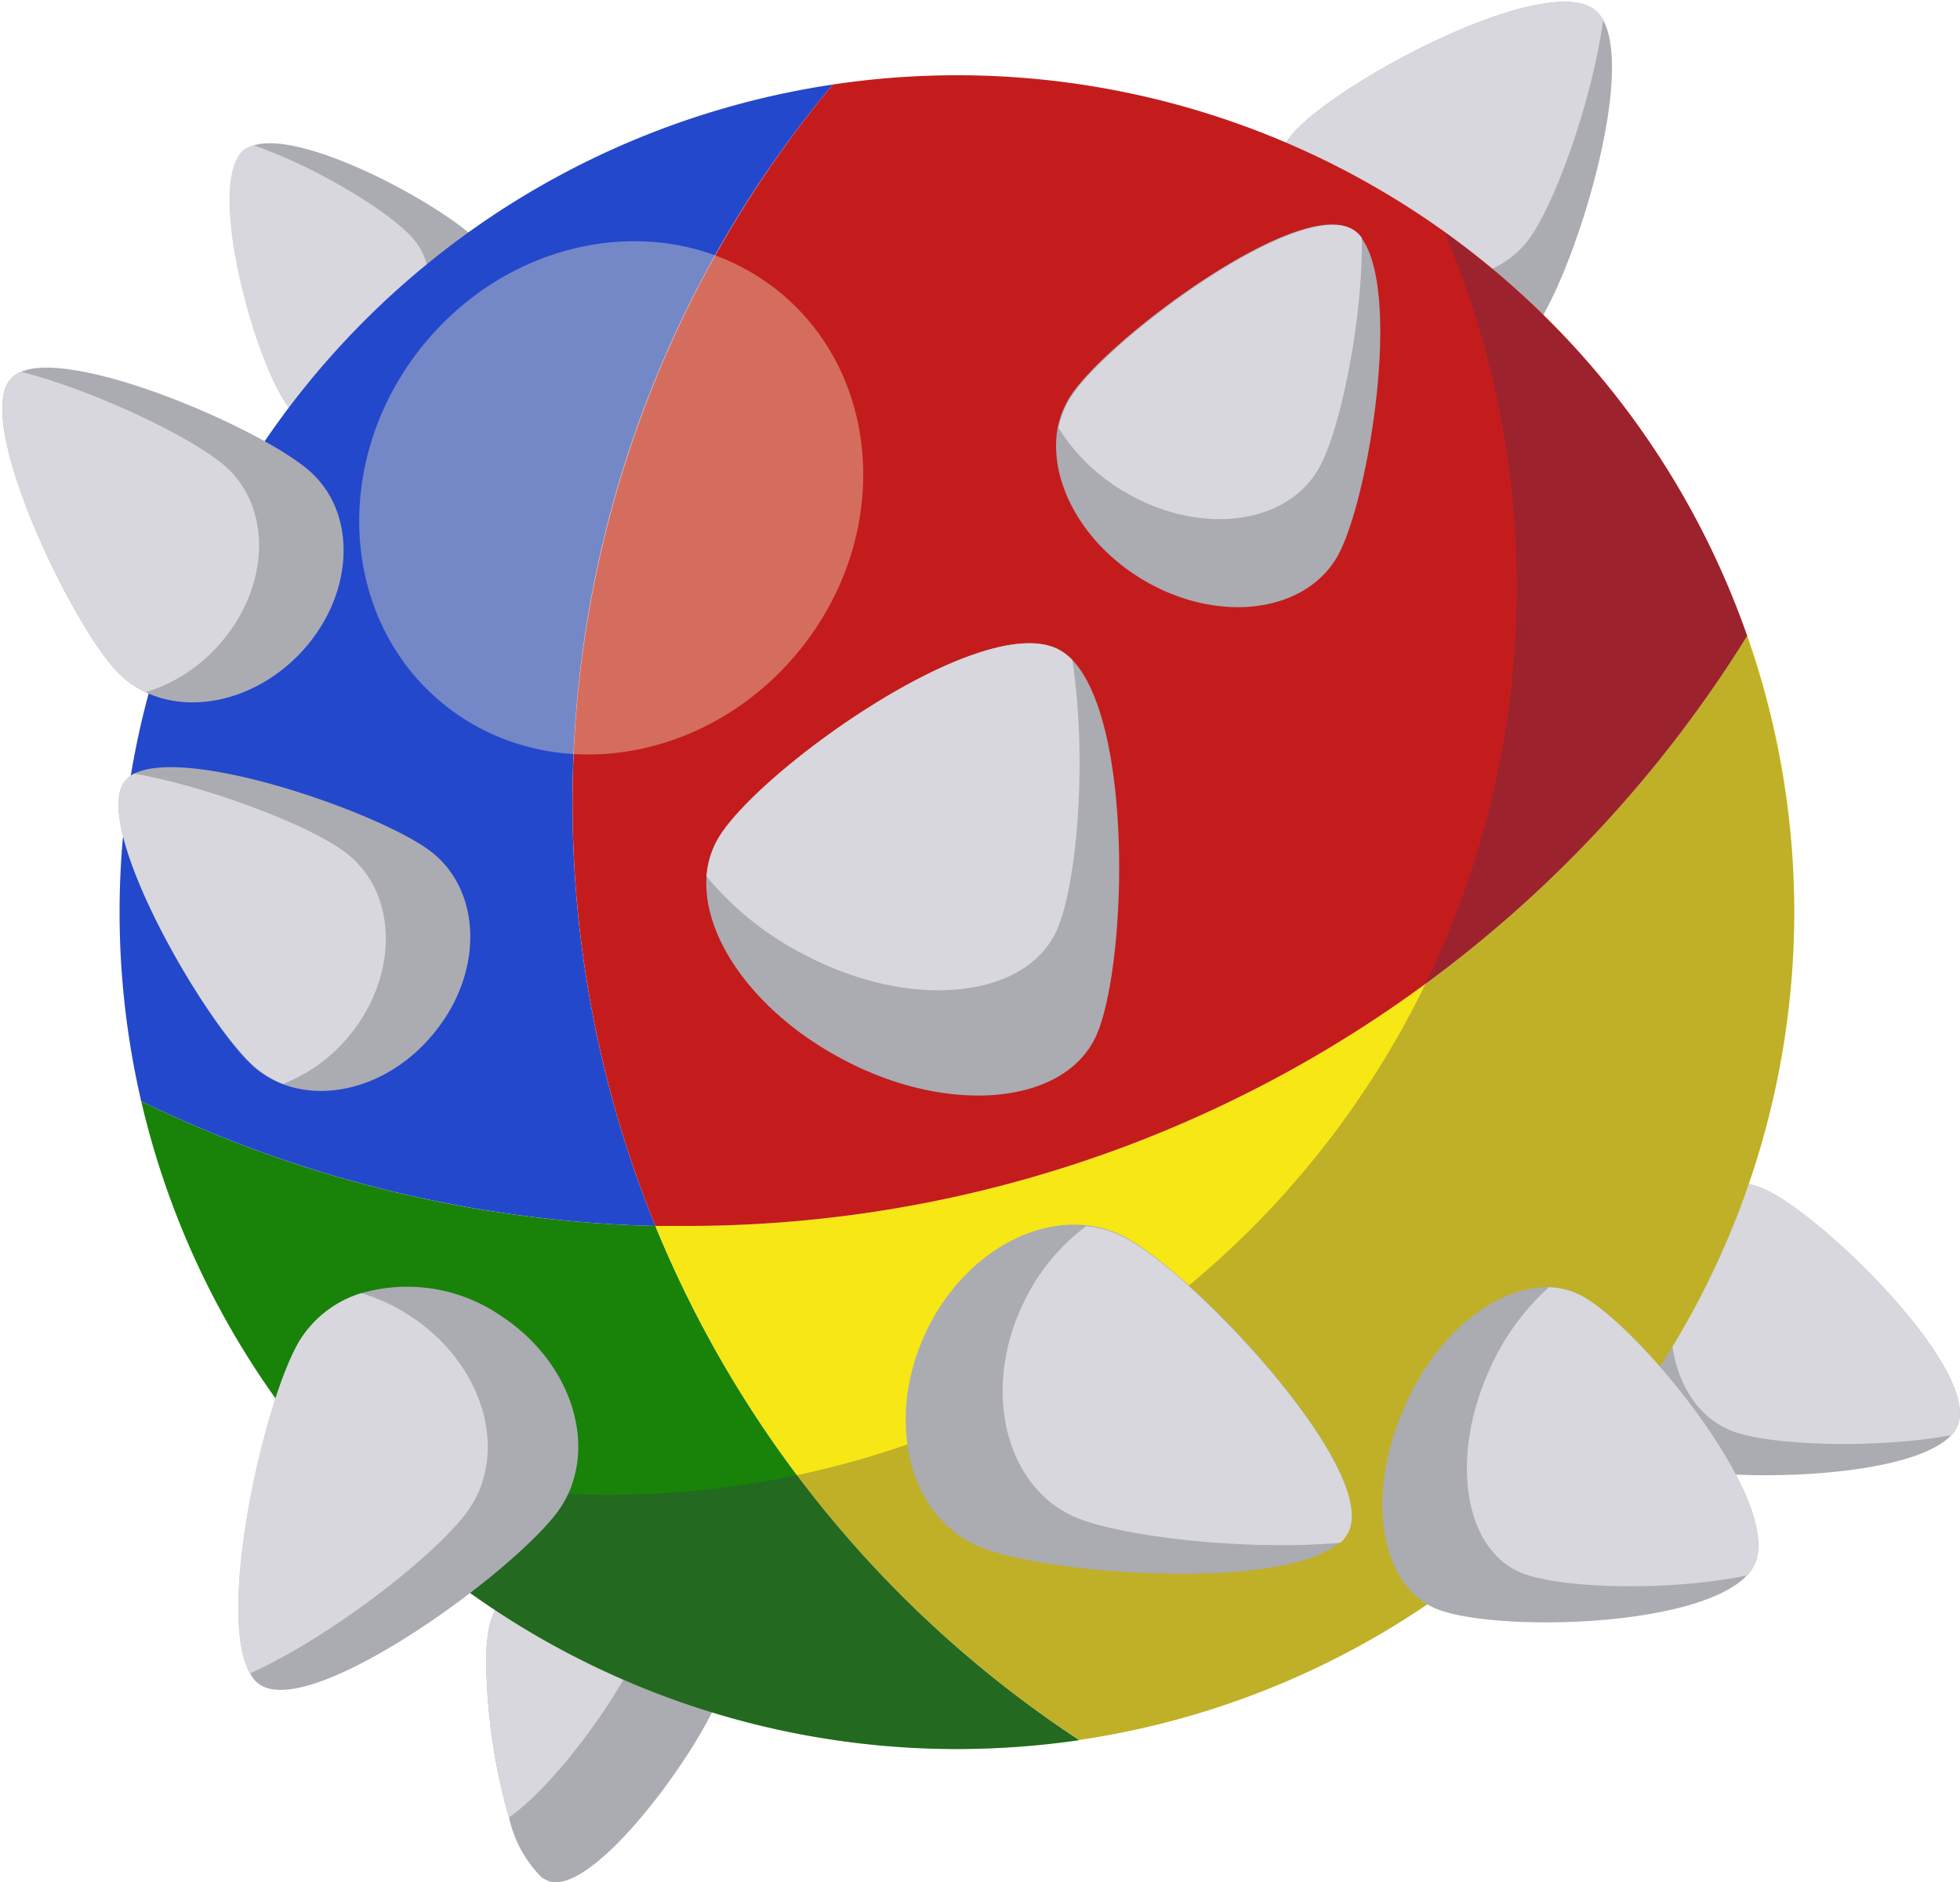 <svg xmlns="http://www.w3.org/2000/svg" viewBox="0 0 92.71 89.05"><defs><style>.cls-1{fill:#ababb2;}.cls-2{fill:#d7d7dd;}.cls-3{fill:#188209;}.cls-4{fill:#f7e714;}.cls-5{fill:#2348cc;}.cls-6{fill:#c41c1c;}.cls-7{fill:#3d3159;opacity:0.3;}.cls-8{fill:#efe7c2;opacity:0.4;}</style></defs><g id="Layer_3" data-name="Layer 3"><path class="cls-1" d="M78.19,69.17c-2.66-1.07-3.65-4.83-2.21-8.41,1.2-3,3.71-4.89,6-4.83a4,4,0,0,1,1.36.28C86,57.28,93.68,64.76,92.6,67.43a1.39,1.39,0,0,1-.3.47h0C90.21,70.12,80.68,70.17,78.19,69.17Z"/><path class="cls-2" d="M81.9,67.69c-2.66-1.06-3.65-4.82-2.21-8.4A8.77,8.77,0,0,1,82,55.93a4,4,0,0,1,1.36.28C86,57.28,93.68,64.76,92.6,67.43a1.39,1.39,0,0,1-.3.47h0C88.64,68.57,83.61,68.38,81.9,67.69Z"/><path class="cls-1" d="M34.22,79.67c-.6,2.41-5.91,9.91-8.19,9.35a1.38,1.38,0,0,1-.42-.21A5.78,5.78,0,0,1,24.08,86,27.76,27.76,0,0,1,23,78.69a8.19,8.19,0,0,1,.15-1.77c.6-2.41,3.56-3.74,6.62-3l.06,0c2.52.65,4.3,2.53,4.48,4.52A3.48,3.48,0,0,1,34.22,79.67Z"/><path class="cls-2" d="M30.63,76a3.75,3.75,0,0,1-.1,1.2c-.47,1.91-3.91,7-6.45,8.78A27.76,27.76,0,0,1,23,78.69a8.19,8.19,0,0,1,.15-1.77c.6-2.41,3.56-3.74,6.62-3l.06,0A4.32,4.32,0,0,1,30.63,76Z"/><path class="cls-1" d="M23,11.8c1.51,1.89.65,5.1-1.93,7.16-2.15,1.72-4.82,2.1-6.52,1.08a3.15,3.15,0,0,1-.89-.78c-1.52-1.89-4-10.62-2.07-12.16A1.4,1.4,0,0,1,12,6.88h0C14.47,6.1,21.55,10,23,11.8Z"/><path class="cls-2" d="M19.6,11.36c1.51,1.89.65,5.09-1.93,7.16A7.59,7.59,0,0,1,14.52,20a3.15,3.15,0,0,1-.89-.78c-1.52-1.89-4-10.62-2.07-12.16A1.4,1.4,0,0,1,12,6.88h0C15,7.9,18.62,10.14,19.6,11.36Z"/><path class="cls-3" d="M31,58A58.7,58.7,0,0,1,6.68,52.1,39.62,39.62,0,0,0,45.26,82.75a40.89,40.89,0,0,0,5.79-.42A53.39,53.39,0,0,1,31,58Z"/><path class="cls-4" d="M84.87,43.14A39.61,39.61,0,0,1,51.05,82.32,53.25,53.25,0,0,1,31,58c.49,0,1,0,1.46,0A59,59,0,0,0,82.65,30.07,39.54,39.54,0,0,1,84.87,43.14Z"/><path class="cls-1" d="M72.43,15.76c-2,2.38-6.08,2.22-9.22-.36-2.62-2.15-3.72-5.3-2.87-7.67a4.23,4.23,0,0,1,.73-1.31C63,4,73.12-1.43,75.46.49a1.53,1.53,0,0,1,.37.46h0C77.38,3.77,74.26,13.52,72.43,15.76Z"/><path class="cls-2" d="M72.17,11.51c-2,2.38-6.08,2.23-9.22-.35a9,9,0,0,1-2.61-3.43,4.23,4.23,0,0,1,.73-1.31C63,4,73.12-1.43,75.46.49a1.53,1.53,0,0,1,.37.46h0C75.29,4.9,73.43,10,72.17,11.51Z"/><path class="cls-5" d="M27.08,38A53,53,0,0,0,31,58,58.86,58.86,0,0,1,6.68,52.1,39.59,39.59,0,0,1,39.39,4,52.85,52.85,0,0,0,27.08,38Z"/><path class="cls-6" d="M82.65,30.07A59,59,0,0,1,32.46,58c-.49,0-1,0-1.46,0A53.08,53.08,0,0,1,39.39,4a39.59,39.59,0,0,1,43.26,26.1Z"/><path class="cls-7" d="M84.87,43.14A39.6,39.6,0,0,1,14.73,68.35,42.94,42.94,0,0,0,68.33,11,39.6,39.6,0,0,1,84.87,43.14Z"/><path class="cls-1" d="M46.13,73.09c-3.2-1.5-4.24-6-2.34-10.05,1.59-3.38,4.73-5.37,7.58-5.07a4.85,4.85,0,0,1,1.65.46c3.19,1.5,12.18,11,10.76,14a1.62,1.62,0,0,1-.39.52h0C60.75,75.35,49.12,74.49,46.13,73.09Z"/><path class="cls-1" d="M27.18,69.82a4.88,4.88,0,0,1-.65,1.48c-1.82,2.79-11.69,10.06-14.22,8.41a1.27,1.27,0,0,1-.41-.42h0l-.07-.12c-1.64-2.87.75-13.29,2.43-15.87a5.25,5.25,0,0,1,2.84-2.12,7.83,7.83,0,0,1,6.59,1.07C26.51,64.09,27.86,67.22,27.18,69.82Z"/><path class="cls-2" d="M22.9,69.82a4.88,4.88,0,0,1-.65,1.48c-1.28,2-6.53,6.13-10.43,7.87-1.64-2.87.75-13.29,2.43-15.87a5.25,5.25,0,0,1,2.84-2.12,8.85,8.85,0,0,1,2.3,1.07C22.22,64.09,23.58,67.22,22.9,69.82Z"/><path class="cls-2" d="M50.71,71.71c-3.19-1.5-4.24-6-2.33-10a9.72,9.72,0,0,1,3-3.7,4.85,4.85,0,0,1,1.65.46c3.19,1.5,12.18,11,10.76,14a1.62,1.62,0,0,1-.39.52h0C58.89,73.39,52.77,72.68,50.71,71.71Z"/><path class="cls-1" d="M67.84,76.07c-2.63-1.2-3.24-5.5-1.36-9.6C68,63,70.85,60.84,73.26,60.9a3.48,3.48,0,0,1,1.38.32C77.27,62.42,84.35,70.94,83,74a2.08,2.08,0,0,1-.37.54h0C80.18,77.09,70.31,77.2,67.84,76.07Z"/><path class="cls-2" d="M71.84,74.36c-2.63-1.2-3.24-5.5-1.37-9.6a11.64,11.64,0,0,1,2.79-3.86,3.48,3.48,0,0,1,1.38.32C77.27,62.42,84.35,70.94,83,74a2.08,2.08,0,0,1-.37.54h0C78.72,75.33,73.54,75.14,71.84,74.36Z"/><ellipse class="cls-8" cx="29.11" cy="23.6" rx="12.64" ry="11.52" transform="matrix(0.63, -0.77, 0.77, 0.63, -7.6, 31.1)"/><path class="cls-1" d="M51.75,49.21c-1.63,3.1-7,3.51-11.88.91-4.12-2.17-6.66-5.74-6.45-8.66a4.17,4.17,0,0,1,.47-1.65c1.63-3.1,12.51-11,16.19-9.08a2.66,2.66,0,0,1,.64.49h0C53.71,34.33,53.28,46.31,51.75,49.21Z"/><path class="cls-2" d="M49.88,44.23c-1.63,3.1-7,3.51-11.88.91a14.64,14.64,0,0,1-4.58-3.68,4.17,4.17,0,0,1,.47-1.65c1.63-3.1,12.51-11,16.19-9.08a2.66,2.66,0,0,1,.64.49h0C51.46,36,50.93,42.24,49.88,44.23Z"/><path class="cls-1" d="M63.21,26.41c-1.6,2.64-5.7,3.09-9.18,1-2.9-1.75-4.45-4.71-4-7.18a4.37,4.37,0,0,1,.54-1.39c1.6-2.65,10.78-9.53,13.38-8a1.35,1.35,0,0,1,.43.4h0C66.36,13.83,64.7,23.94,63.21,26.41Z"/><path class="cls-2" d="M62.33,22.25c-1.59,2.64-5.69,3.08-9.17,1a9.13,9.13,0,0,1-3.09-3,4.37,4.37,0,0,1,.54-1.39c1.6-2.65,10.78-9.53,13.38-8a1.35,1.35,0,0,1,.43.4h0C64.46,15.25,63.36,20.55,62.33,22.25Z"/><path class="cls-1" d="M20.49,40.37c2.33,1.92,2.35,5.74,0,8.55-1.93,2.35-4.87,3.24-7.14,2.36a4.59,4.59,0,0,1-1.26-.74C9.8,48.62,4.21,39,5.93,36.93a1.4,1.4,0,0,1,.42-.33h0C9,35.28,18.3,38.57,20.49,40.37Z"/><path class="cls-2" d="M16.48,40.44c2.34,1.91,2.36,5.74.05,8.55a7.63,7.63,0,0,1-3.14,2.29,4.59,4.59,0,0,1-1.26-.74C9.8,48.62,4.21,39,5.93,36.93a1.4,1.4,0,0,1,.42-.33h0C10.11,37.27,15,39.2,16.48,40.44Z"/><path class="cls-1" d="M14.77,22.4c2.19,2.08,1.92,5.9-.59,8.53-2.1,2.19-5.09,2.86-7.29,1.82a4.74,4.74,0,0,1-1.21-.83c-2.18-2.09-7-12.07-5.16-14A1.17,1.17,0,0,1,1,17.59H1C3.65,16.47,12.73,20.44,14.77,22.4Z"/><path class="cls-2" d="M10.78,22.17c2.18,2.08,1.91,5.9-.6,8.53a7.58,7.58,0,0,1-3.29,2.05,4.74,4.74,0,0,1-1.21-.83c-2.18-2.09-7-12.07-5.16-14A1.17,1.17,0,0,1,1,17.59H1C4.65,18.53,9.37,20.83,10.78,22.17Z"/></g></svg>